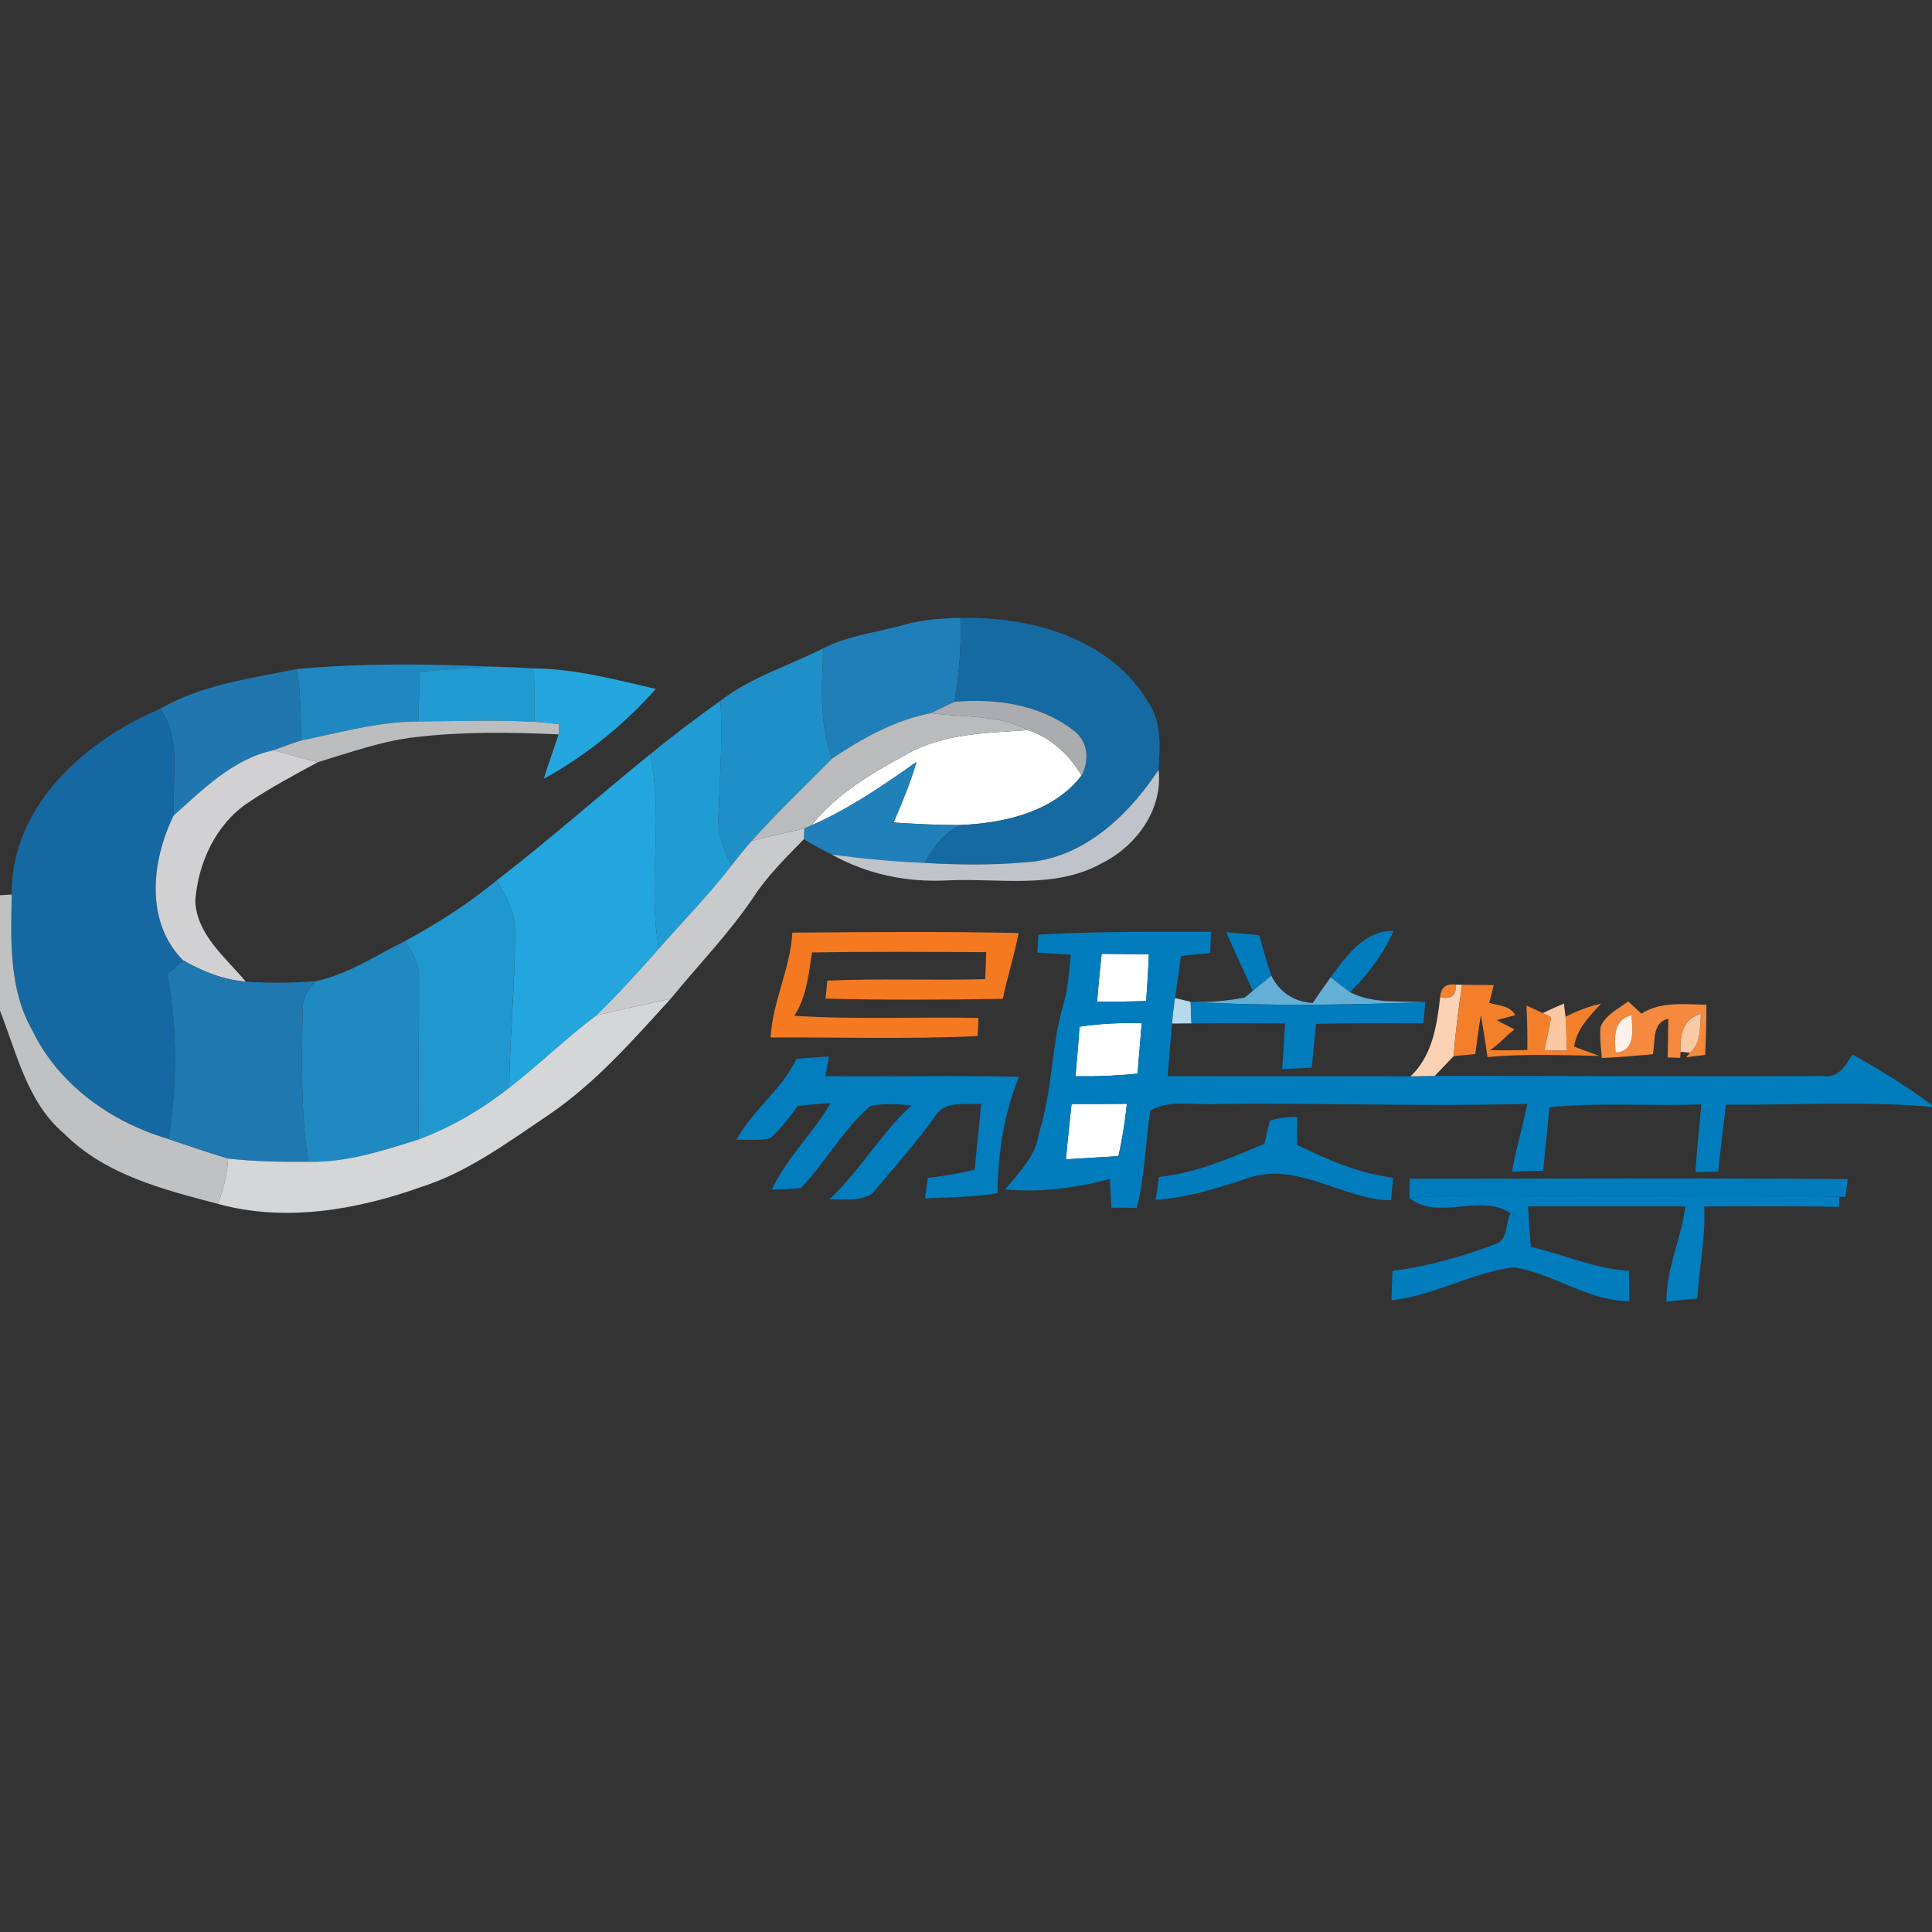 <?xml version="1.0" encoding="UTF-8" ?>
<!DOCTYPE svg PUBLIC "-//W3C//DTD SVG 1.1//EN" "http://www.w3.org/Graphics/SVG/1.1/DTD/svg11.dtd">
<svg width="300pt" height="300pt" viewBox="0 0 300 300" version="1.1" xmlns="http://www.w3.org/2000/svg">
<rect x="0" y="0" width="300" height="300" fill="#333333" stroke="none"/>
<g id="#ffffffff">
<path fill="#ffffff" opacity="1.00" d=" M 141.00 117.00 C 146.68 113.85 153.33 113.82 159.63 113.37 C 163.23 114.56 166.02 117.21 167.96 120.41 C 163.57 126.11 155.93 127.83 149.11 128.11 C 145.65 128.13 142.20 127.94 138.75 127.72 C 140.08 124.64 141.37 121.54 142.31 118.31 C 137.13 121.98 131.85 125.60 126.02 128.15 C 129.92 123.17 135.54 119.99 141.00 117.00 Z" />
<path fill="#ffffff" opacity="1.00" d=" M 171.06 148.11 C 173.50 148.14 175.95 148.17 178.39 148.19 C 178.31 150.61 178.14 153.03 177.98 155.45 C 175.44 155.52 172.90 155.55 170.35 155.55 C 170.55 153.07 170.80 150.59 171.06 148.11 Z" />
<path fill="#ffffff" opacity="1.00" d=" M 167.62 159.43 C 170.82 158.92 174.06 158.82 177.29 158.86 C 177.08 161.48 176.83 164.09 176.65 166.71 C 173.44 167.04 170.22 167.17 167.00 167.12 C 167.22 164.56 167.47 162.00 167.62 159.43 Z" />
<path fill="#ffffff" opacity="1.00" d=" M 166.39 171.42 C 169.25 171.44 172.12 171.43 174.98 171.40 C 174.70 174.14 174.28 176.85 173.66 179.53 C 170.95 179.67 168.23 179.85 165.52 180.02 C 165.77 177.15 166.09 174.29 166.39 171.42 Z" />
</g>
<g id="#207fb8ff">
<path fill="#207fb8" opacity="1.00" d=" M 127.82 100.67 C 131.81 98.62 136.33 98.18 140.59 96.97 C 143.37 96.19 146.26 96.00 149.13 95.95 C 149.30 100.31 148.96 104.68 148.21 108.98 C 146.97 109.54 145.75 110.17 144.52 110.74 C 138.91 111.83 133.88 114.66 129.19 117.79 C 127.16 112.29 127.64 106.40 127.82 100.67 Z" />
</g>
<g id="#166aa2ff">
<path fill="#166aa2" opacity="1.00" d=" M 149.13 95.95 C 159.92 95.68 172.26 99.05 178.18 108.84 C 180.43 111.96 180.13 115.90 179.91 119.53 L 179.42 120.24 C 174.76 127.11 167.73 133.49 159.04 133.91 C 153.90 134.37 148.72 134.30 143.57 133.99 C 144.83 131.54 146.55 129.29 149.11 128.11 C 155.93 127.83 163.57 126.11 167.96 120.41 C 169.20 118.02 168.97 115.04 166.65 113.39 C 161.50 109.38 154.56 108.41 148.21 108.98 C 148.96 104.68 149.30 100.31 149.13 95.95 Z" />
</g>
<g id="#1f8fc7ff">
<path fill="#1f8fc7" opacity="1.00" d=" M 111.86 108.82 C 116.64 105.12 122.50 103.39 127.82 100.67 C 127.64 106.40 127.16 112.29 129.19 117.79 C 125.03 122.07 120.66 126.15 116.69 130.61 C 115.59 131.84 114.58 133.14 113.55 134.43 C 112.38 132.05 111.41 129.50 111.56 126.80 C 111.76 120.81 112.25 114.82 111.86 108.82 Z" />
</g>
<g id="#1f88c1ff">
<path fill="#1f88c1" opacity="1.00" d=" M 46.15 103.88 C 56.15 102.97 66.21 103.06 76.24 103.51 C 72.54 103.67 68.86 104.02 65.18 104.30 C 65.10 106.88 65.03 109.45 64.96 112.03 C 58.76 112.04 52.77 113.77 46.74 114.98 C 46.76 111.27 46.61 107.56 46.15 103.88 Z" />
</g>
<g id="#2077b0ff">
<path fill="#2077b0" opacity="1.00" d=" M 24.88 110.06 C 31.35 106.30 38.94 105.34 46.15 103.88 C 46.61 107.56 46.76 111.27 46.74 114.98 C 45.30 115.43 43.89 115.99 42.47 116.50 C 36.18 117.84 31.59 122.53 26.96 126.63 C 26.67 121.10 28.32 114.88 24.88 110.06 Z" />
</g>
<g id="#219ad1ff">
<path fill="#219ad1" opacity="1.00" d=" M 65.18 104.30 C 68.86 104.02 72.54 103.67 76.24 103.51 C 78.46 103.56 80.69 103.66 82.92 103.79 C 82.95 106.55 82.98 109.31 83.01 112.08 C 77.00 111.78 70.97 111.98 64.96 112.03 C 65.03 109.45 65.10 106.88 65.18 104.30 Z" />
</g>
<g id="#24a7dfff">
<path fill="#24a7df" opacity="1.00" d=" M 82.92 103.79 C 89.37 103.85 95.60 105.54 101.84 106.98 C 96.87 112.54 90.99 117.34 84.44 120.93 C 85.13 118.60 86.01 116.34 86.74 114.03 C 86.76 113.63 86.80 112.85 86.82 112.46 C 85.55 112.30 84.28 112.18 83.01 112.08 C 82.98 109.31 82.95 106.55 82.92 103.79 Z" />
</g>
<g id="#219bd3ff">
<path fill="#219bd3" opacity="1.00" d=" M 100.94 117.12 C 104.49 114.24 108.13 111.48 111.86 108.82 C 112.25 114.82 111.76 120.81 111.56 126.80 C 111.41 129.50 112.38 132.05 113.55 134.43 C 110.09 138.96 106.06 143.00 102.32 147.29 C 100.48 137.29 103.13 127.02 100.94 117.12 Z" />
</g>
<g id="#aaacb0ff">
<path fill="#aaacb0" opacity="1.00" d=" M 144.52 110.74 C 145.75 110.17 146.97 109.54 148.21 108.98 C 154.56 108.41 161.50 109.38 166.65 113.39 C 168.97 115.04 169.20 118.02 167.96 120.41 C 166.02 117.21 163.23 114.56 159.63 113.37 C 154.97 110.90 149.57 111.44 144.52 110.74 Z" />
</g>
<g id="#1568a1ff">
<path fill="#1568a1" opacity="1.00" d=" M 1.82 138.91 C 1.67 125.22 13.16 114.99 24.88 110.06 C 28.32 114.88 26.67 121.10 26.96 126.63 C 23.53 133.64 22.47 143.17 28.46 149.14 C 27.84 149.67 26.61 150.74 25.99 151.28 C 27.59 159.73 27.50 168.39 26.19 176.88 C 17.28 174.25 9.11 168.49 5.01 159.98 C 1.36 153.60 1.69 146.01 1.82 138.91 Z" />
</g>
<g id="#b9bbbdff">
<path fill="#b9bbbd" opacity="1.00" d=" M 129.19 117.79 C 133.88 114.66 138.91 111.83 144.52 110.74 C 149.57 111.44 154.97 110.90 159.63 113.37 C 153.33 113.82 146.68 113.85 141.00 117.00 C 135.54 119.99 129.92 123.17 126.02 128.15 C 125.74 128.28 125.18 128.52 124.90 128.64 C 122.17 129.31 119.38 129.79 116.69 130.61 C 120.66 126.15 125.03 122.07 129.19 117.79 Z" />
</g>
<g id="#bcbdbfff">
<path fill="#bcbdbf" opacity="1.00" d=" M 46.74 114.98 C 52.77 113.77 58.76 112.04 64.96 112.03 C 70.97 111.98 77.00 111.78 83.01 112.08 C 84.28 112.18 85.55 112.30 86.82 112.46 C 86.80 112.85 86.76 113.63 86.74 114.03 C 79.34 113.70 71.90 113.59 64.53 114.46 C 59.32 115.05 54.36 116.84 49.36 118.35 C 47.05 117.79 44.77 117.10 42.47 116.50 C 43.89 115.99 45.30 115.43 46.74 114.98 Z" />
</g>
<g id="#d1d1d3ff">
<path fill="#d1d1d3" opacity="1.00" d=" M 26.96 126.63 C 31.59 122.53 36.18 117.84 42.47 116.50 C 44.77 117.10 47.05 117.79 49.36 118.35 C 45.71 120.33 42.04 122.29 38.58 124.60 C 33.52 127.94 30.75 134.01 30.32 139.91 C 30.55 145.16 35.05 148.69 38.17 152.43 C 34.70 152.16 31.45 150.84 28.46 149.14 C 22.47 143.17 23.53 133.64 26.96 126.63 Z" />
</g>
<g id="#23a5ddff">
<path fill="#23a5dd" opacity="1.00" d=" M 77.13 136.71 C 85.26 130.42 92.96 123.61 100.94 117.12 C 103.13 127.02 100.48 137.29 102.32 147.29 C 99.19 150.85 95.99 154.36 92.59 157.67 C 87.90 161.19 83.70 165.32 79.07 168.91 C 79.15 160.93 79.97 152.98 79.97 145.00 C 80.10 141.96 78.67 139.22 77.13 136.71 Z" />
</g>
<g id="#2081baff">
<path fill="#2081ba" opacity="1.00" d=" M 126.02 128.15 C 131.85 125.60 137.13 121.98 142.31 118.31 C 141.37 121.54 140.08 124.64 138.75 127.72 C 142.20 127.94 145.65 128.13 149.11 128.11 C 146.55 129.29 144.83 131.54 143.57 133.99 C 138.75 133.79 133.93 133.33 129.15 132.68 C 127.66 131.96 126.23 131.15 124.82 130.31 C 124.84 129.89 124.88 129.06 124.90 128.64 C 125.18 128.52 125.74 128.28 126.02 128.15 Z" />
</g>
<g id="#bfc4caff">
<path fill="#bfc4ca" opacity="1.00" d=" M 159.04 133.91 C 167.73 133.49 174.76 127.11 179.42 120.24 L 179.91 119.53 C 180.59 125.78 176.41 131.41 171.01 134.09 C 163.65 138.15 154.98 136.31 146.98 136.71 C 140.78 137.03 134.57 135.74 129.15 132.68 C 133.93 133.33 138.75 133.79 143.57 133.99 C 148.72 134.30 153.90 134.37 159.04 133.91 Z" />
</g>
<g id="#c8cacbff">
<path fill="#c8cacb" opacity="1.00" d=" M 116.69 130.61 C 119.38 129.79 122.17 129.31 124.90 128.64 C 124.88 129.06 124.84 129.89 124.82 130.31 C 122.09 133.12 119.27 135.87 117.10 139.16 C 113.29 144.86 108.48 149.78 104.15 155.08 C 100.30 155.97 96.42 156.73 92.59 157.67 C 95.99 154.36 99.19 150.85 102.32 147.29 C 106.06 143.00 110.09 138.96 113.55 134.43 C 114.58 133.14 115.59 131.84 116.69 130.61 Z" />
</g>
<g id="#2197cfff">
<path fill="#2197cf" opacity="1.00" d=" M 62.91 146.12 C 67.91 143.40 72.72 140.33 77.13 136.71 C 78.67 139.22 80.10 141.96 79.97 145.00 C 79.97 152.98 79.15 160.93 79.07 168.91 C 74.82 172.26 70.10 175.01 65.04 176.92 C 64.84 168.59 65.11 160.27 65.05 151.95 C 65.17 149.77 64.01 147.89 62.91 146.12 Z" />
</g>
<g id="#c0c1c3ff">
<path fill="#c0c1c3" opacity="1.00" d=" M 0.00 139.01 C 0.46 138.98 1.37 138.93 1.82 138.91 C 1.69 146.01 1.36 153.60 5.01 159.98 C 9.11 168.49 17.28 174.25 26.19 176.88 C 29.26 177.91 32.33 178.97 35.43 179.90 C 35.29 182.32 34.73 184.69 33.83 186.94 C 25.35 184.70 16.36 182.45 9.96 176.03 C 4.22 171.18 2.63 163.60 0.00 156.94 L 0.00 139.01 Z" />
</g>
<g id="#f47921ff">
<path fill="#f47921" opacity="1.00" d=" M 123.03 144.82 C 134.73 144.73 146.45 144.62 158.15 144.88 C 157.55 148.33 156.40 151.66 155.72 155.10 C 146.54 155.25 137.36 155.29 128.19 155.07 C 128.26 154.37 128.40 152.97 128.47 152.27 C 136.64 151.91 144.82 152.27 152.99 152.04 C 153.04 150.64 153.08 149.25 153.13 147.85 C 144.11 147.81 135.09 147.74 126.08 147.90 C 125.58 151.27 125.24 154.80 123.33 157.73 C 132.86 158.34 142.41 157.87 151.94 158.06 C 151.91 158.77 151.85 160.17 151.81 160.88 C 141.10 161.39 130.37 161.04 119.66 161.10 C 119.96 155.50 122.73 150.43 123.03 144.82 Z" />
</g>
<g id="#017dbeff">
<path fill="#017dbe" opacity="1.00" d=" M 161.25 145.13 C 170.17 144.61 179.11 144.69 188.04 144.69 C 188.01 145.51 187.96 147.16 187.93 147.98 C 186.42 148.13 184.90 148.29 183.39 148.44 C 183.09 150.62 182.77 152.80 182.45 154.98 C 182.27 156.30 182.11 157.61 181.99 158.94 C 181.76 161.66 181.52 164.37 181.31 167.10 C 193.88 167.15 206.45 167.08 219.02 167.14 C 220.27 167.12 221.53 167.09 222.79 167.06 C 242.86 167.05 262.94 167.18 283.01 167.08 C 285.43 167.52 286.55 165.49 287.64 163.73 C 291.90 166.13 296.09 168.66 300.00 171.61 L 300.00 171.88 C 289.38 170.94 278.67 171.61 268.01 171.54 C 267.59 174.99 267.14 178.45 266.80 181.92 C 265.91 181.94 264.15 181.98 263.27 182.00 C 263.50 178.49 263.87 174.99 264.19 171.49 C 256.32 171.78 248.42 171.16 240.59 171.92 C 240.29 175.21 239.92 178.49 239.63 181.78 C 238.01 181.83 236.39 181.88 234.78 181.92 C 235.38 178.37 236.49 174.94 237.15 171.41 C 221.10 171.85 205.05 171.23 188.99 171.42 C 185.56 171.67 181.73 170.64 178.61 172.44 C 177.86 177.47 177.77 182.60 176.53 187.56 C 175.21 187.54 173.89 187.53 172.57 187.52 C 172.49 186.04 172.42 184.55 172.35 183.07 C 167.04 184.47 161.56 185.21 156.07 184.68 C 158.23 182.07 160.86 179.54 161.31 175.99 C 163.47 169.38 163.20 162.28 165.22 155.64 C 165.87 153.22 166.04 150.72 166.27 148.24 C 164.54 148.14 162.80 148.03 161.07 147.92 C 161.12 147.23 161.21 145.83 161.25 145.13 M 171.06 148.11 C 170.80 150.59 170.55 153.07 170.35 155.55 C 172.90 155.55 175.44 155.52 177.98 155.45 C 178.14 153.03 178.31 150.61 178.39 148.19 C 175.95 148.17 173.50 148.14 171.06 148.11 M 167.62 159.43 C 167.47 162.00 167.22 164.56 167.00 167.12 C 170.22 167.17 173.44 167.04 176.65 166.71 C 176.83 164.09 177.08 161.48 177.29 158.86 C 174.06 158.82 170.82 158.92 167.62 159.43 M 166.39 171.42 C 166.09 174.29 165.77 177.15 165.52 180.02 C 168.23 179.85 170.95 179.67 173.66 179.53 C 174.28 176.85 174.70 174.14 174.98 171.40 C 172.12 171.43 169.25 171.44 166.39 171.42 Z" />
</g>
<g id="#007cbcff">
<path fill="#007cbc" opacity="1.00" d=" M 190.41 144.74 C 192.12 144.89 193.83 145.06 195.54 145.23 C 196.12 147.33 196.70 149.43 197.41 151.50 C 196.44 152.28 195.48 153.07 194.53 153.86 C 193.18 150.81 191.70 147.82 190.41 144.74 Z" />
</g>
<g id="#007cbdff">
<path fill="#007cbd" opacity="1.00" d=" M 206.62 151.75 C 209.07 148.45 211.82 144.48 216.41 144.54 C 214.81 148.13 212.41 151.30 209.63 154.07 C 208.62 153.31 207.61 152.54 206.62 151.75 Z" />
<path fill="#007cbd" opacity="1.00" d=" M 218.89 183.02 C 241.56 183.03 264.24 182.90 286.91 183.09 C 286.82 183.78 286.65 185.17 286.57 185.86 L 285.63 185.83 C 272.42 185.48 259.21 185.75 246.00 185.67 C 236.95 185.77 227.89 185.36 218.85 186.00 C 218.86 185.25 218.88 183.77 218.89 183.02 Z" />
</g>
<g id="#1f89c1ff">
<path fill="#1f89c1" opacity="1.00" d=" M 49.05 152.35 C 54.07 151.29 58.37 148.35 62.91 146.12 C 64.01 147.89 65.17 149.77 65.05 151.95 C 65.11 160.27 64.84 168.59 65.04 176.92 C 59.45 178.68 53.78 180.54 47.84 180.40 C 46.70 172.64 46.82 164.76 47.00 156.94 C 46.89 155.13 47.78 153.56 49.05 152.35 Z" />
</g>
<g id="#2078b1ff">
<path fill="#2078b1" opacity="1.00" d=" M 25.99 151.28 C 26.61 150.74 27.84 149.67 28.46 149.14 C 31.45 150.84 34.70 152.16 38.17 152.43 C 41.79 152.67 45.43 152.65 49.05 152.35 C 47.78 153.56 46.89 155.13 47.00 156.94 C 46.82 164.76 46.70 172.64 47.84 180.40 C 43.70 180.42 39.55 180.38 35.43 179.90 C 32.33 178.97 29.26 177.91 26.19 176.88 C 27.50 168.39 27.59 159.73 25.99 151.28 Z" />
</g>
<g id="#64afd6ff">
<path fill="#64afd6" opacity="1.00" d=" M 197.41 151.50 C 198.66 154.08 200.98 155.57 203.84 155.74 C 204.75 154.40 205.67 153.06 206.62 151.75 C 207.61 152.54 208.62 153.31 209.63 154.07 C 213.23 155.94 217.41 155.35 221.32 155.63 C 209.18 156.03 197.01 156.28 184.88 155.56 C 187.70 155.66 190.52 155.44 193.29 154.90 C 193.60 154.64 194.22 154.12 194.53 153.86 C 195.48 153.07 196.44 152.28 197.41 151.50 Z" />
</g>
<g id="#f3812eff">
<path fill="#f3812e" opacity="1.00" d=" M 223.63 154.82 C 223.74 153.32 224.56 152.68 226.09 152.90 C 226.12 154.62 225.30 155.26 223.63 154.82 Z" />
</g>
<g id="#fbd2b4ff">
<path fill="#fbd2b4" opacity="1.00" d=" M 226.09 152.90 L 227.04 152.92 C 226.48 156.59 226.01 160.28 225.72 163.99 C 224.74 165.01 223.76 166.03 222.79 167.06 C 221.53 167.09 220.27 167.12 219.02 167.14 C 222.42 163.93 223.13 159.24 223.63 154.82 C 225.30 155.26 226.12 154.62 226.09 152.90 Z" />
</g>
<g id="#f47f2bff">
<path fill="#f47f2b" opacity="1.00" d=" M 227.04 152.92 C 228.68 152.94 230.31 152.95 231.95 152.96 C 231.72 153.89 231.48 154.82 231.25 155.74 C 232.68 156.15 234.50 156.13 235.29 157.64 C 234.57 157.83 233.12 158.21 232.40 158.40 C 233.30 158.92 234.24 159.34 235.16 159.85 C 233.83 160.86 232.76 162.16 231.36 163.08 C 233.29 163.09 235.23 163.11 237.16 163.04 C 237.20 160.74 237.14 158.44 237.02 156.14 C 237.86 156.53 238.71 156.91 239.56 157.31 C 239.88 157.47 240.52 157.79 240.85 157.95 C 240.56 159.67 240.17 161.37 239.81 163.09 C 240.68 163.09 242.42 163.11 243.29 163.12 C 243.25 161.37 243.21 159.61 243.09 157.87 C 244.86 157.00 246.69 156.27 248.63 155.84 C 246.80 157.79 244.84 159.75 244.43 162.52 C 245.41 162.88 247.36 163.60 248.33 163.96 C 242.54 163.85 236.75 163.61 230.98 164.14 C 230.67 161.97 230.34 159.81 229.94 157.66 C 229.61 159.66 229.34 161.67 229.08 163.68 C 228.24 163.76 226.56 163.91 225.72 163.99 C 226.01 160.28 226.48 156.59 227.04 152.92 Z" />
</g>
<g id="#d5d6d8ff">
<path fill="#d5d6d8" opacity="1.00" d=" M 92.59 157.67 C 96.42 156.73 100.30 155.97 104.15 155.08 C 98.26 161.53 92.43 168.23 85.13 173.16 C 78.85 177.38 72.65 182.01 65.35 184.33 C 55.34 187.90 44.25 189.80 33.83 186.94 C 34.73 184.69 35.29 182.32 35.43 179.90 C 39.55 180.38 43.70 180.42 47.84 180.40 C 53.78 180.54 59.45 178.68 65.04 176.92 C 70.10 175.01 74.82 172.26 79.07 168.91 C 83.70 165.32 87.90 161.19 92.59 157.67 Z" />
</g>
<g id="#b7d9ecff">
<path fill="#b7d9ec" opacity="1.00" d=" M 181.99 158.94 C 182.11 157.61 182.27 156.30 182.45 154.98 C 183.06 155.13 184.27 155.42 184.88 155.56 C 184.91 156.40 184.98 158.07 185.01 158.91 C 184.26 158.91 182.74 158.93 181.99 158.94 Z" />
</g>
<g id="#017cbdff">
<path fill="#017cbd" opacity="1.00" d=" M 184.88 155.56 C 197.01 156.28 209.18 156.03 221.32 155.63 C 221.24 156.45 221.09 158.08 221.02 158.90 C 215.46 158.87 209.90 158.83 204.34 158.99 C 204.12 161.26 203.90 163.52 203.69 165.79 C 202.16 165.87 200.62 165.94 199.09 166.02 C 199.25 163.65 199.42 161.29 199.55 158.92 C 194.70 158.87 189.86 158.85 185.01 158.91 C 184.98 158.07 184.91 156.40 184.88 155.56 Z" />
<path fill="#017cbd" opacity="1.00" d=" M 234.55 188.37 C 234.99 188.67 235.89 189.27 236.33 189.58 C 236.55 190.86 236.76 192.14 237.02 193.41 L 237.73 193.62 C 242.82 194.79 247.65 197.01 252.93 197.34 C 252.96 198.90 252.99 200.46 253.02 202.03 C 246.53 202.07 241.26 197.69 235.03 196.80 C 228.52 197.59 222.65 201.22 216.07 201.91 C 216.10 200.38 216.16 198.86 216.22 197.34 C 221.71 196.67 227.02 195.11 232.19 193.19 C 234.21 192.55 233.75 189.94 234.55 188.37 Z" />
</g>
<g id="#fac8a3ff">
<path fill="#fac8a3" opacity="1.00" d=" M 239.56 157.31 C 240.64 156.79 241.74 156.29 242.85 155.82 C 242.91 156.33 243.03 157.36 243.09 157.87 C 243.21 159.61 243.25 161.37 243.29 163.12 C 242.42 163.11 240.68 163.09 239.81 163.09 C 240.17 161.37 240.56 159.67 240.85 157.95 C 240.52 157.79 239.88 157.47 239.56 157.31 Z" />
</g>
<g id="#f5893eff">
<path fill="#f5893e" opacity="1.00" d=" M 248.53 159.46 C 249.29 157.58 251.31 156.67 252.82 155.49 C 253.51 156.12 254.19 156.76 254.88 157.40 C 257.90 155.46 261.57 155.98 264.97 156.01 C 264.98 158.60 264.90 161.20 264.78 163.79 C 264.05 163.88 262.58 164.08 261.84 164.17 L 262.41 163.47 C 264.19 161.97 263.92 159.53 264.13 157.45 C 261.29 158.13 260.83 160.79 260.97 163.31 L 260.91 164.26 C 260.42 164.25 259.44 164.22 258.95 164.20 C 258.99 162.19 259.04 160.19 259.05 158.18 C 256.47 158.81 257.07 161.69 256.65 163.70 C 254.01 163.92 251.37 164.18 248.73 164.29 C 248.60 162.68 248.38 161.07 248.53 159.46 M 250.86 163.42 C 254.03 163.34 253.49 159.81 253.34 157.63 C 250.48 158.37 250.71 161.02 250.86 163.42 Z" />
</g>
<g id="#fef1e9ff">
<path fill="#fef1e9" opacity="1.00" d=" M 250.86 163.42 C 250.71 161.02 250.48 158.37 253.34 157.63 C 253.49 159.81 254.03 163.34 250.86 163.42 Z" />
</g>
<g id="#facaa7ff">
<path fill="#facaa7" opacity="1.00" d=" M 260.97 163.31 C 260.83 160.79 261.29 158.13 264.13 157.45 C 263.92 159.53 264.19 161.97 262.41 163.47 L 260.97 163.31 Z" />
</g>
<g id="#027dbeff">
<path fill="#027dbe" opacity="1.00" d=" M 123.69 164.41 C 125.37 164.27 127.05 164.16 128.73 164.05 C 128.54 165.07 128.36 166.08 128.17 167.10 C 138.19 167.24 148.21 166.91 158.23 167.22 C 155.87 172.96 154.97 179.11 154.88 185.29 C 151.16 185.89 147.39 185.91 143.63 186.10 C 143.74 185.30 143.96 183.71 144.07 182.91 C 146.52 182.61 148.96 182.22 151.36 181.62 C 151.64 178.21 152.05 174.80 152.36 171.39 C 149.98 171.64 146.81 170.80 145.29 173.22 C 142.27 177.49 138.75 181.36 135.41 185.37 C 133.43 186.60 131.00 186.15 128.80 186.24 C 133.52 181.77 136.76 176.05 141.54 171.62 C 139.42 171.51 137.25 171.25 135.16 171.74 C 130.88 175.39 128.24 180.45 124.37 184.45 C 122.88 184.69 121.36 184.67 119.85 184.73 C 122.15 179.73 126.28 175.97 129.02 171.24 C 127.29 171.39 125.58 171.55 123.86 171.72 C 122.61 173.51 121.25 175.25 119.63 176.72 C 117.92 177.19 116.11 176.92 114.36 176.98 C 116.87 172.33 121.41 169.20 123.69 164.41 Z" />
<path fill="#027dbe" opacity="1.00" d=" M 218.85 186.00 C 227.89 185.36 236.95 185.77 246.00 185.67 C 259.21 185.75 272.42 185.48 285.63 185.83 C 285.61 186.23 285.57 187.02 285.55 187.41 C 278.57 187.25 271.60 187.35 264.63 187.34 C 264.86 192.13 263.86 196.85 263.55 201.61 C 261.95 201.78 260.35 201.95 258.75 202.11 C 258.75 197.00 261.04 192.34 261.71 187.33 C 253.57 187.33 245.42 187.33 237.28 187.33 C 237.40 189.42 237.48 191.53 237.73 193.62 L 237.02 193.41 C 236.76 192.14 236.55 190.86 236.33 189.58 C 235.89 189.27 234.99 188.67 234.55 188.37 C 229.96 185.26 223.08 189.62 218.85 186.00 Z" />
</g>
<g id="#017dbdff">
<path fill="#017dbd" opacity="1.00" d=" M 197.21 173.99 C 198.57 173.60 199.97 173.41 201.42 173.43 C 201.41 174.87 201.40 176.32 201.38 177.77 C 206.13 180.07 211.02 182.22 216.32 182.88 C 216.24 183.75 216.08 185.50 216.00 186.38 C 208.40 186.24 201.59 180.37 193.89 182.89 C 189.19 184.49 184.43 185.94 179.44 186.32 C 179.61 185.13 179.79 183.94 179.98 182.76 C 185.72 182.16 191.07 179.83 196.33 177.60 C 196.59 176.39 196.88 175.19 197.21 173.99 Z" />
</g>
</svg>
